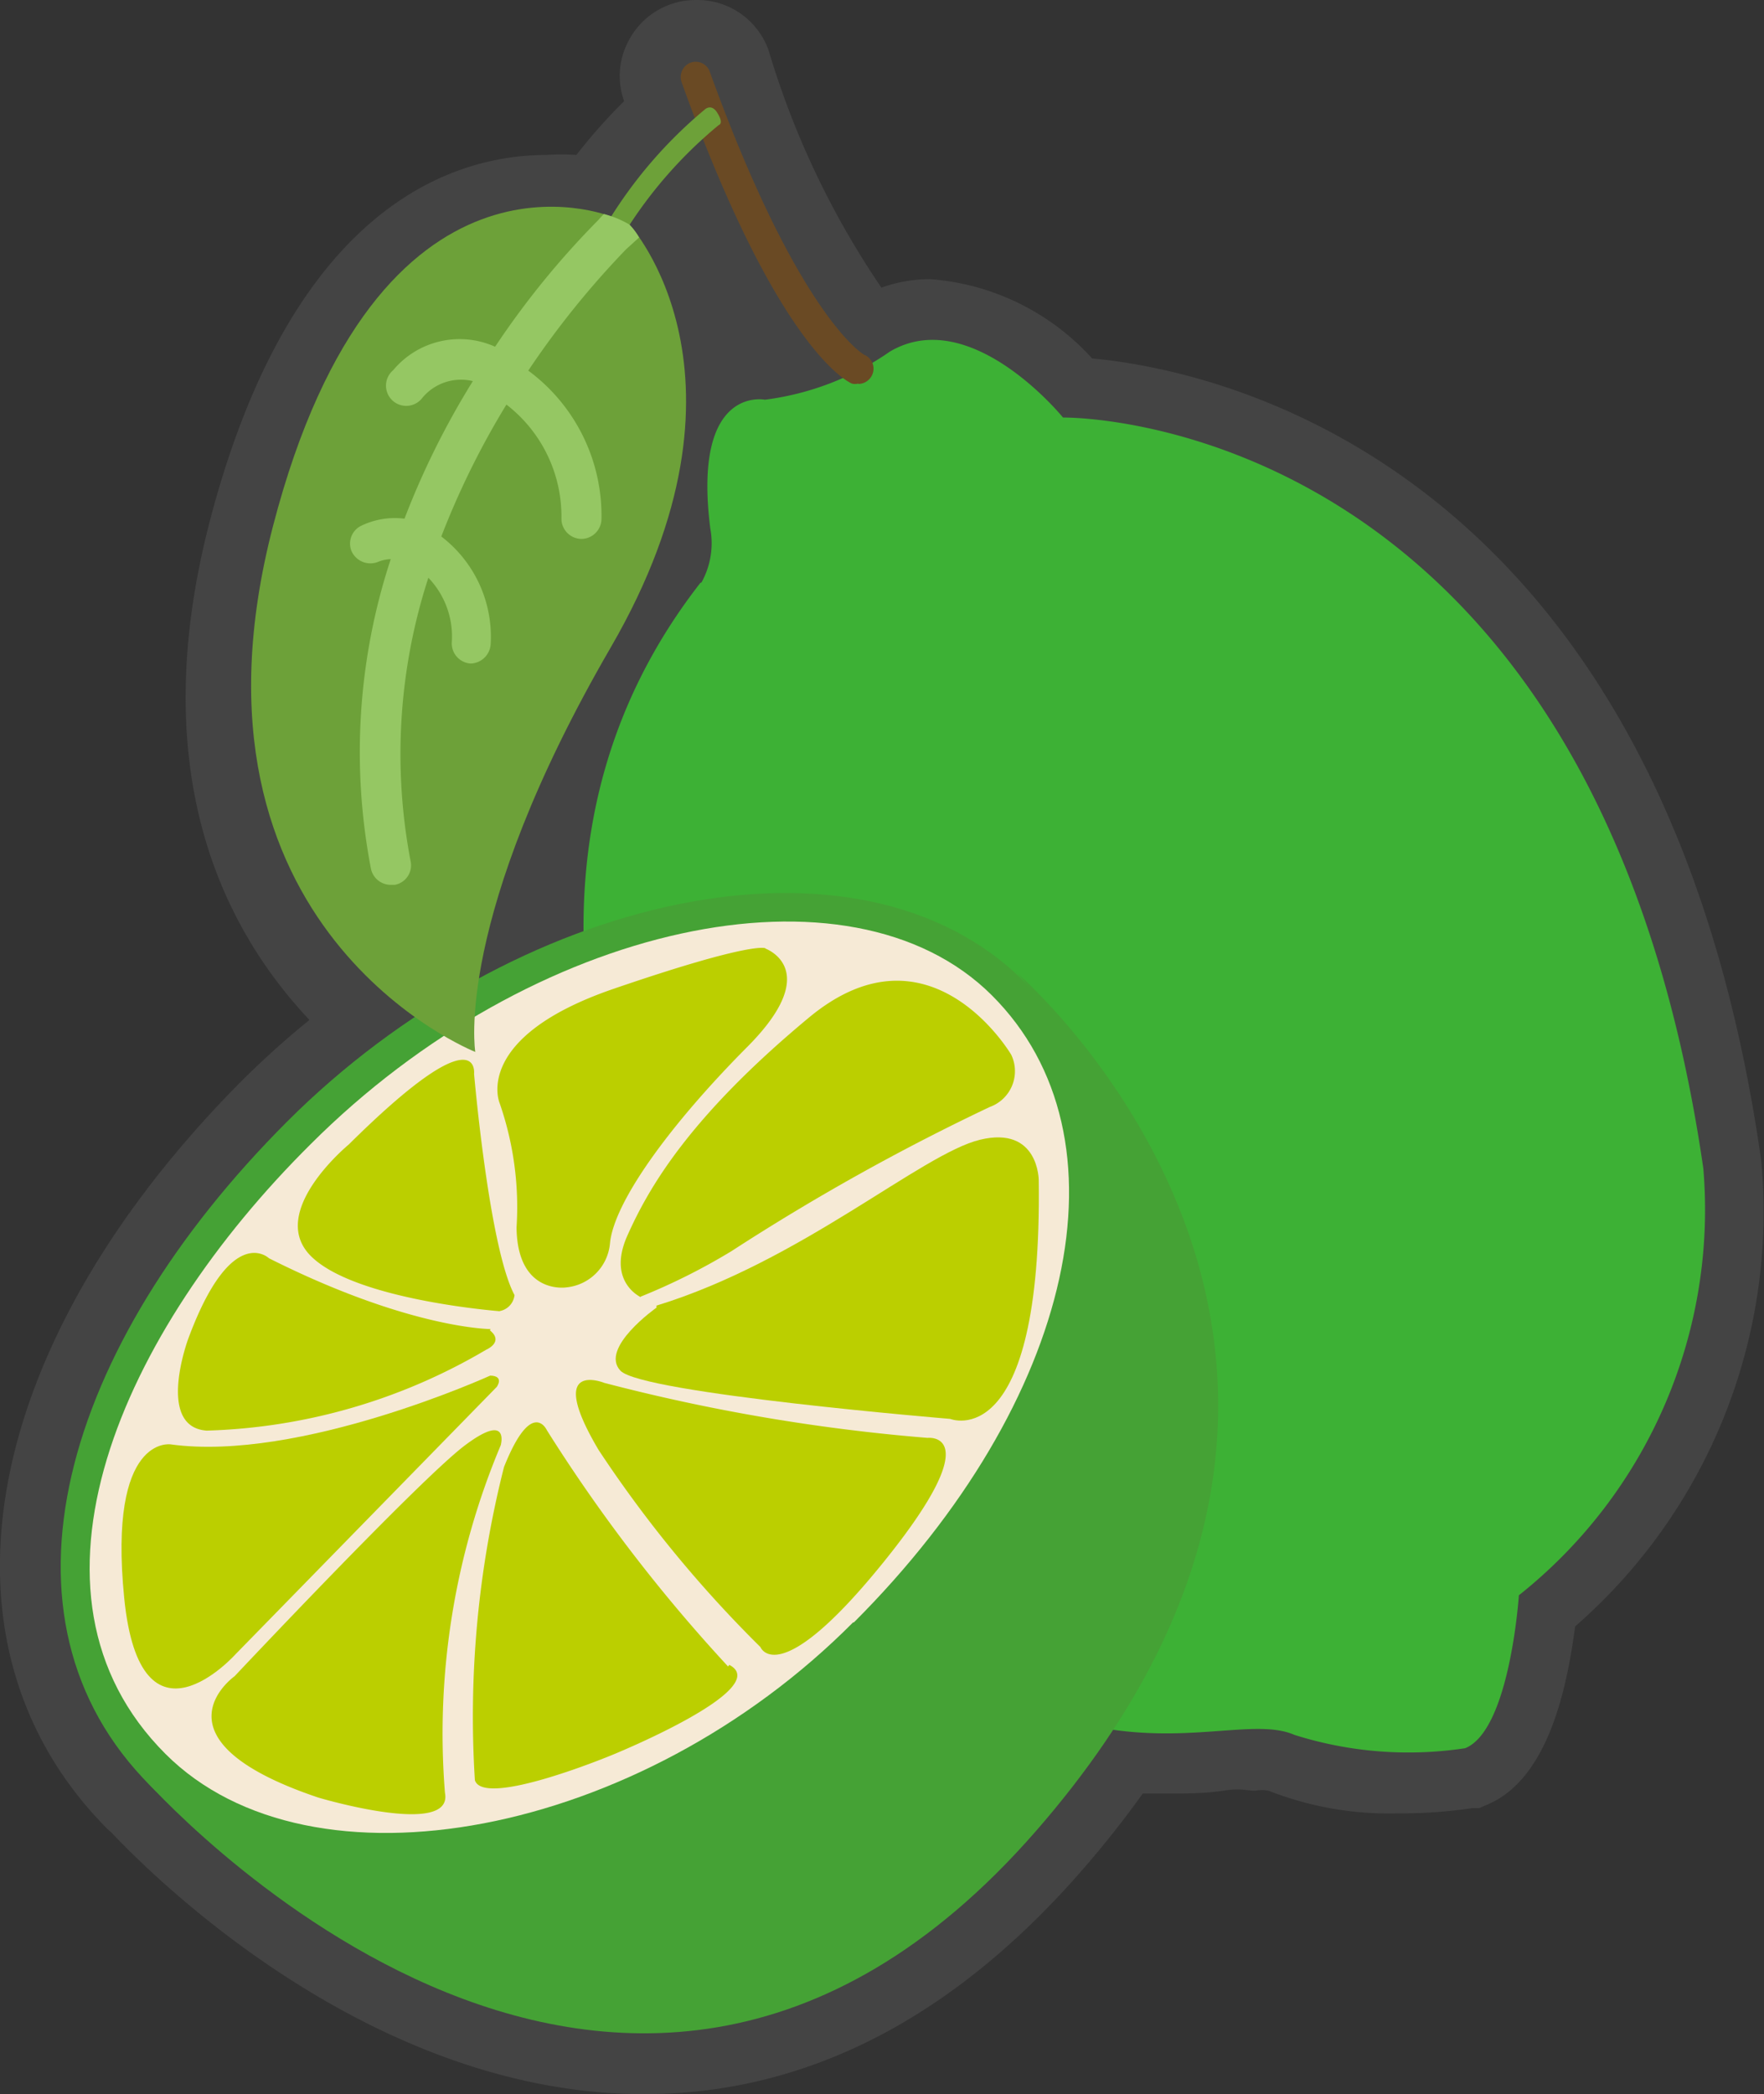 <svg xmlns="http://www.w3.org/2000/svg" viewBox="0 0 43.61 51.76"><rect x="0" y="0" width="43.61" height="51.76" fill="#333333" stroke="none"/><defs><style>.cls-1{fill:#444;}.cls-2{fill:#3db135;}.cls-3{fill:#6a4a24;}.cls-4{fill:#45a235;}.cls-5{fill:#f6ead6;}.cls-6{fill:#bbcf00;}.cls-7{fill:#6da139;}.cls-8{fill:#95c763;}</style></defs><title>Lime</title><g id="Layer_2" data-name="Layer 2"><g id="레이어_1" data-name="레이어 1"><path class="cls-1" d="M15.92,51.76c4,0,7.62-1.86,10.81-5.51.55-.63,1.05-1.26,1.52-1.92h.54c.53,0,1,0,1.45-.07s.56,0,.8,0a.8.8,0,0,1,.32,0,8.17,8.17,0,0,0,3.23.56,11.78,11.78,0,0,0,1.81-.13l.17,0,.16-.07c1.51-.6,2-2.81,2.21-4.42a13.59,13.59,0,0,0,4.6-11.52C41.07,11.26,29.87,9.12,27,8.86A6,6,0,0,0,23,6.9a3.54,3.54,0,0,0-1.21.21A21.17,21.17,0,0,1,19,1.24,1.87,1.87,0,0,0,17.2,0a1.87,1.87,0,0,0-1.69,1.07,1.82,1.82,0,0,0-.08,1.43,13.51,13.51,0,0,0-1.18,1.33,5.6,5.6,0,0,0-.74,0c-2.22,0-6.25,1.17-8.31,9C3.54,19.15,5.57,23,7.65,25.21c-.57.46-1.11.95-1.61,1.44-6.56,6.56-7.92,14-3.38,18.56l.09.08c1.45,1.53,6.69,6.47,13.17,6.47Z"/><path class="cls-2" d="M17.32,14.4C9.1,24.93,21,39.06,21,39.06c5.63,5.63,9.33,3.09,11,3.82a9.35,9.35,0,0,0,4.22.33c1.11-.44,1.33-3.78,1.33-3.78a12.17,12.17,0,0,0,4.56-10.55C39.39,10.1,26.28,10.32,26.28,10.32S24,7.51,22,8.69a6.94,6.94,0,0,1-3.09,1.19s-1.8-.37-1.35,3.18a2,2,0,0,1-.22,1.34"/><path class="cls-3" d="M21.22,9.49a.38.38,0,0,0,.34-.22.37.37,0,0,0-.17-.49c-.05,0-1.67-1-3.84-7a.37.37,0,0,0-.48-.23.38.38,0,0,0-.22.48c2.29,6.38,4,7.36,4.21,7.45a.29.29,0,0,0,.16,0"/><path class="cls-4" d="M3.72,44.14c4.14,4.14,12.85,2.57,18.42-3s7.33-12.73,3.19-16.87S12.67,22.15,7.1,27.72-.42,40,3.72,44.14"/><path class="cls-5" d="M21.11,40.1c5.48-5.48,6.92-12,3.41-15.5S13.15,22.81,7.68,28.28C3,32.92.12,39.38,4.09,43.35c3.6,3.6,11.72,2.06,17-3.25"/><path class="cls-4" d="M3.52,43.92S15.15,57.23,25.6,45.27,25.09,24,25.09,24s6.62,6.11-3.41,16.64c0,0-9.69,10.2-18.16,3.25"/><path class="cls-6" d="M18.91,23.44s1.48.51-.43,2.43-3.3,3.83-3.4,4.86A1.2,1.2,0,0,1,14,31.82s-1.21.19-1.23-1.48a7.82,7.82,0,0,0-.42-3.08s-.68-1.62,2.82-2.82,3.76-1,3.76-1"/><path class="cls-6" d="M15.84,32.06s-.84-.38-.33-1.52S17,27.64,20,25.15s5,.92,5,.92a.94.94,0,0,1-.53,1.29,54.93,54.93,0,0,0-6.38,3.56,15.37,15.37,0,0,1-2.28,1.14"/><path class="cls-6" d="M16.23,32.32s-1.42,1-.89,1.56,8.15,1.19,8.15,1.19,2.28.93,2.19-5.9c0,0,0-1.35-1.45-1s-4.41,3-8,4.1"/><path class="cls-6" d="M12.37,32.41s-3.58-.27-4.68-1.36.93-2.76.93-2.76c3.28-3.25,3.1-1.75,3.1-1.75s.37,4.29,1,5.47a.45.45,0,0,1-.4.4"/><path class="cls-6" d="M12.13,32.85s-2,0-5.48-1.75c0,0-.93-.9-2,2,0,0-.8,2.17.46,2.26a14.39,14.39,0,0,0,6.91-2s.45-.19.09-.48"/><path class="cls-6" d="M12.12,34s-4.71,2.14-7.9,1.7c0,0-1.55-.25-1.15,3.79s2.76,1.39,2.76,1.39l6.45-6.6s.2-.27-.16-.28"/><path class="cls-6" d="M11,44.31a18.37,18.37,0,0,1,1.38-8.59s.23-.83-.88,0-5.7,5.71-5.7,5.71-2.21,1.56,2.07,3c0,0,3.35,1,3.13-.12"/><path class="cls-6" d="M18,41.19a39.66,39.66,0,0,1-4.48-5.84s-.37-.82-1.06.91A25.13,25.13,0,0,0,11.74,44c.22.7,3.41-.63,3.41-.63s4-1.63,2.88-2.22"/><path class="cls-6" d="M22.94,35.54a46.44,46.44,0,0,1-8-1.36s-1.48-.6-.14,1.66a30.33,30.33,0,0,0,4,4.87s.44,1.13,3.06-2.12,1.06-3.05,1.06-3.05"/><path class="cls-7" d="M17.74,2.8c-.15-.26-.32-.09-.32-.09A11.19,11.19,0,0,0,15,5.53l.46.19a10.93,10.93,0,0,1,2.31-2.63S17.9,3.06,17.74,2.8Z"/><path class="cls-7" d="M15.56,5.55S19,9.28,15.1,16s-3.35,10-3.35,10-7.6-3-5-13S15.1,5.35,15.1,5.35Z"/><path class="cls-8" d="M8.92,13A1.91,1.91,0,0,1,10,12.82a20,20,0,0,1,1.69-3.4,1.24,1.24,0,0,0-1.27.44.5.5,0,1,1-.7-.71,2.14,2.14,0,0,1,2.52-.58A20.94,20.94,0,0,1,14.8,5.43a1.66,1.66,0,0,1,.13-.14,2.45,2.45,0,0,1,.63.26,1.49,1.49,0,0,1,.24.32l-.32.29a21.64,21.64,0,0,0-2.42,3,4.46,4.46,0,0,1,1.81,3.67.5.5,0,0,1-.5.49h0a.5.5,0,0,1-.49-.51A3.49,3.49,0,0,0,12.52,10a20.21,20.21,0,0,0-1.61,3.26,3.12,3.12,0,0,1,1.22,2.67.51.51,0,0,1-.5.47h0a.5.5,0,0,1-.46-.54,2.09,2.09,0,0,0-.58-1.58,14.11,14.11,0,0,0-.44,7,.49.49,0,0,1-.39.59h-.1a.5.5,0,0,1-.49-.4,15.25,15.25,0,0,1,.49-7.65.92.92,0,0,0-.32.07.51.51,0,0,1-.65-.27A.49.49,0,0,1,8.92,13"/></g></g></svg>